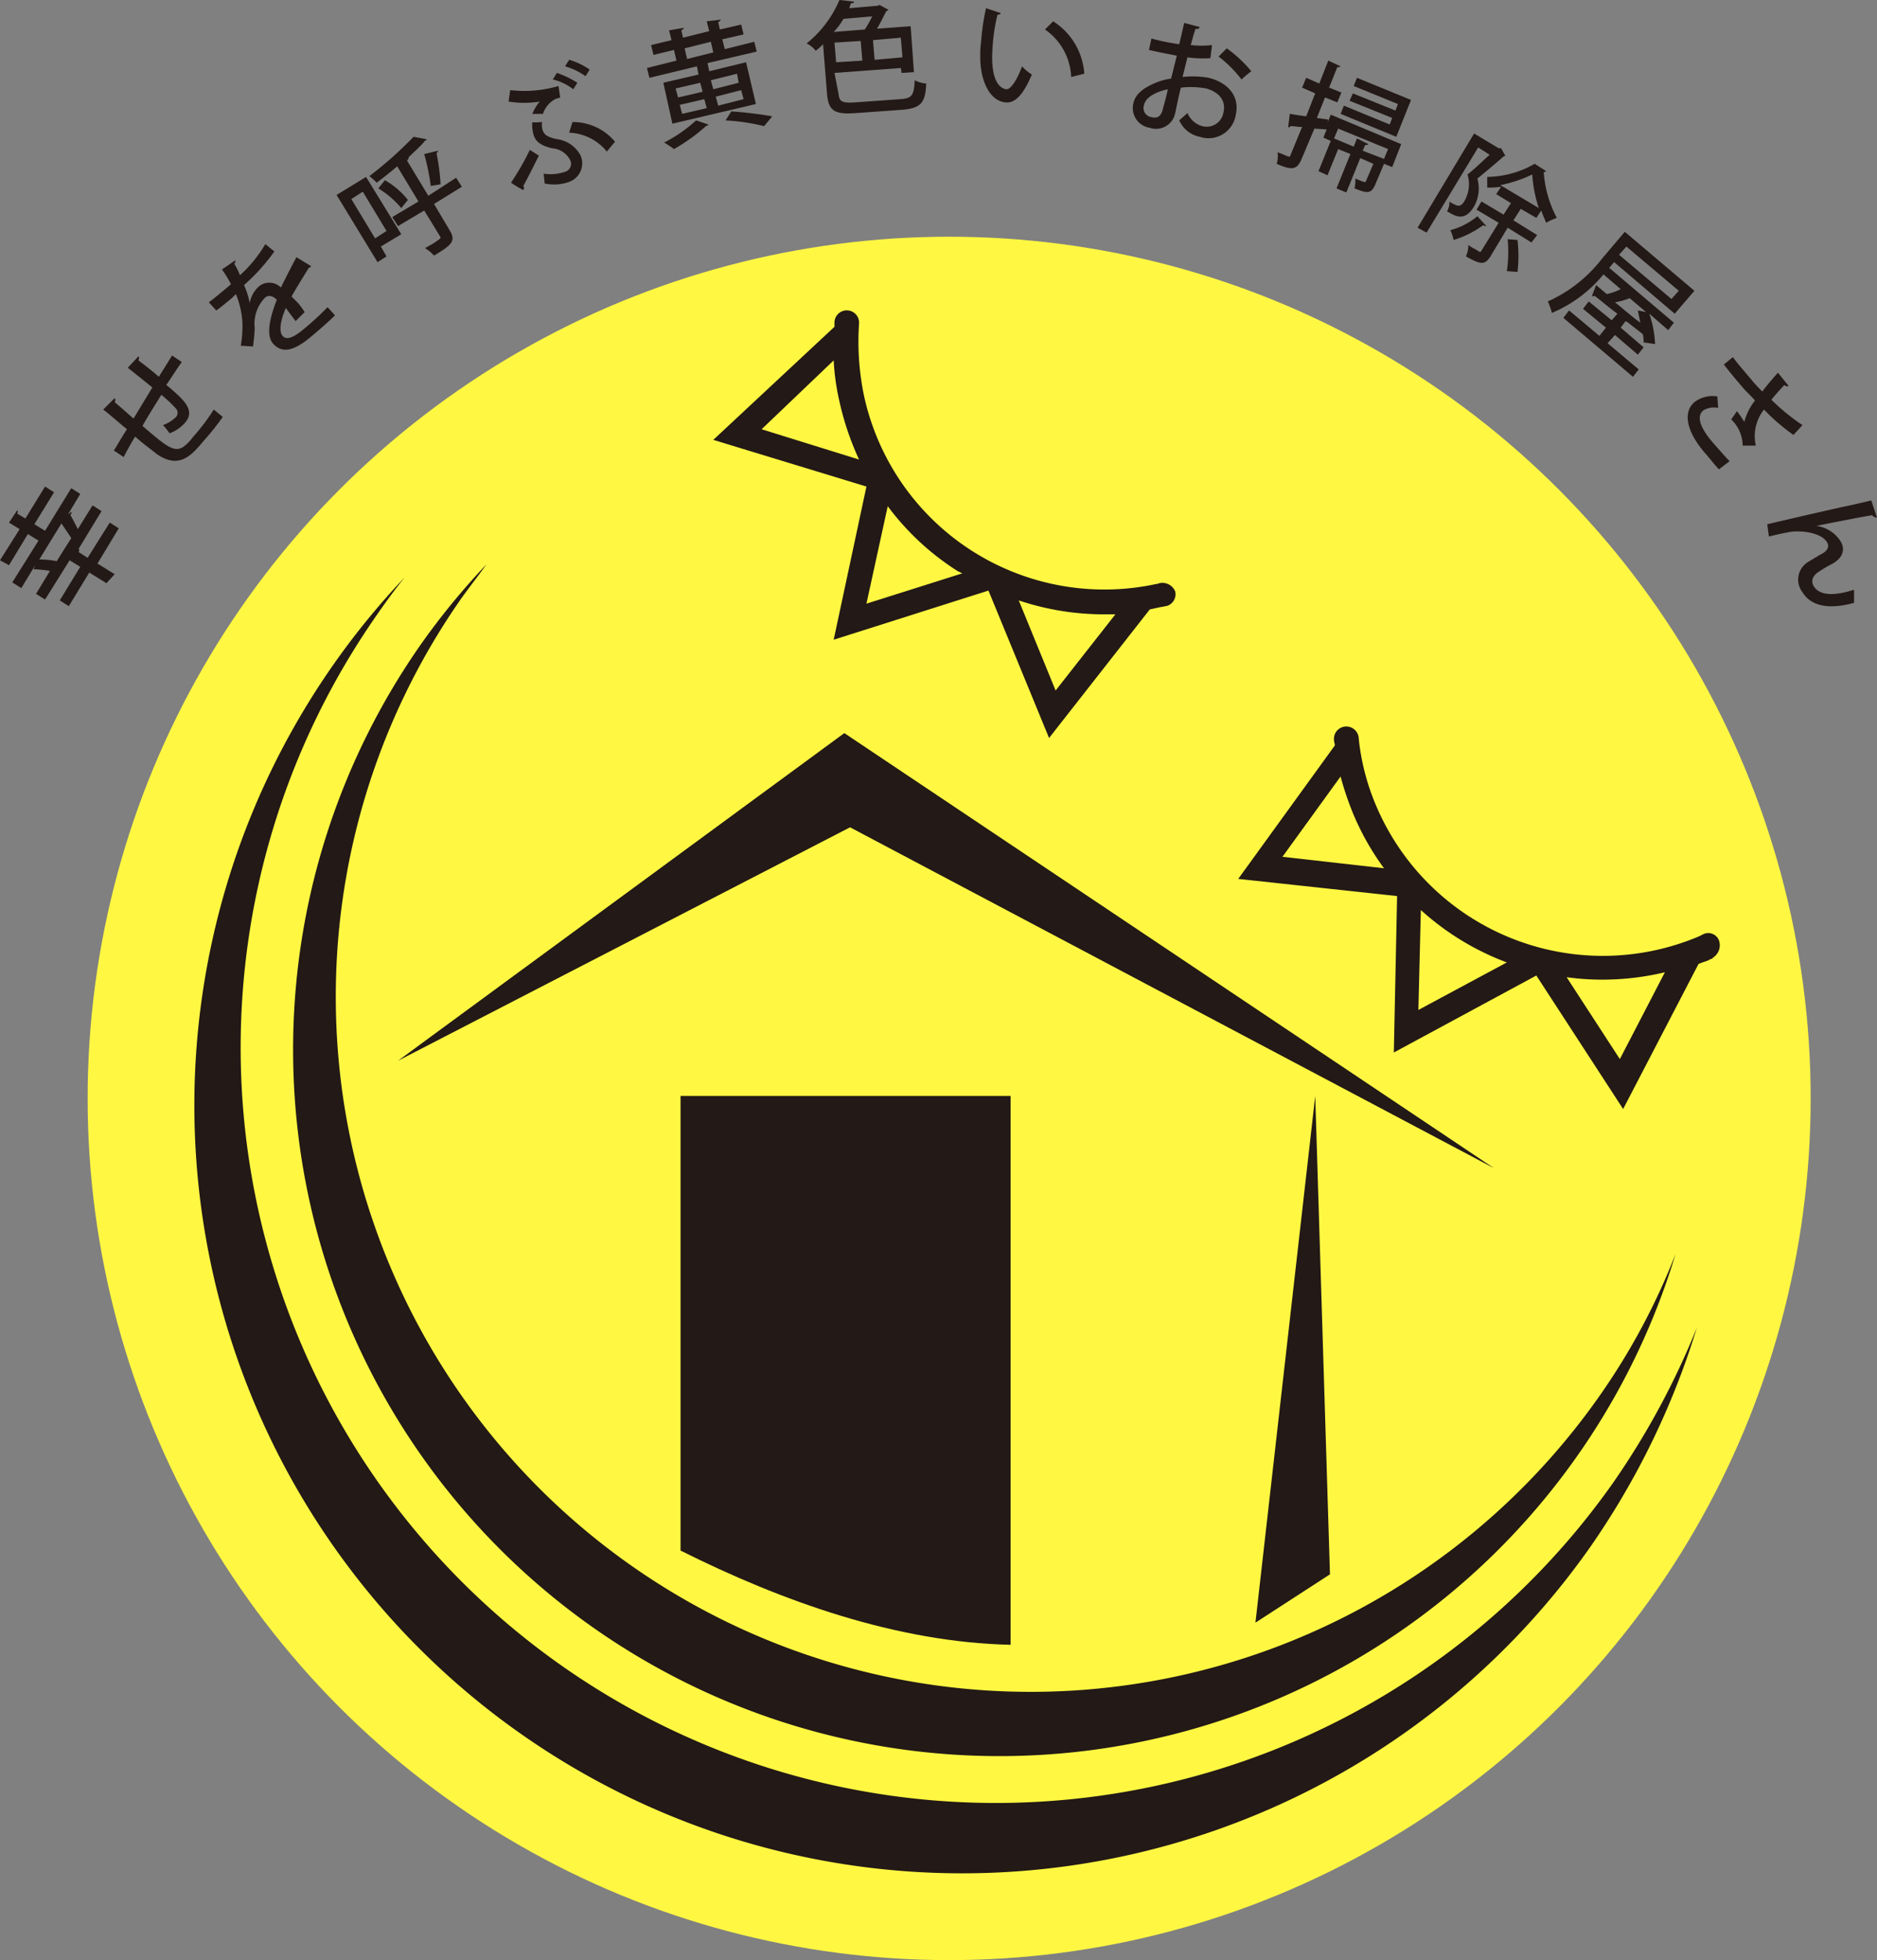 <svg id="Component_7_1" data-name="Component 7 – 1" xmlns="http://www.w3.org/2000/svg" width="147.34" height="153.833" viewBox="0 0 147.34 153.833">
  <rect x="0" y="0" width="147.34" height="153.833" fill="#808080" stroke="none"/>
  <g id="Group_176" data-name="Group 176" transform="translate(6.879 18.578)">
    <circle id="Ellipse_5" data-name="Ellipse 5" cx="67.627" cy="67.627" r="67.627" fill="#fff742"/>
    <g id="Group_174" data-name="Group 174" transform="translate(49.113 5.779)">
      <path id="Path_52" data-name="Path 52" d="M122.135,59.3c-.064,0-.129.064-.257.064a19.307,19.307,0,0,1-22.95-14.785,20.808,20.808,0,0,1-.386-5.657.966.966,0,0,0-1.929-.129v.386L87.1,48.054l12.021,3.664L96.55,63.739l12.15-3.857,4.757,11.571,7.907-10.093c.321-.064.579-.129.9-.193.129,0,.257-.064.386-.064a.958.958,0,0,0,.707-1.157A1.084,1.084,0,0,0,122.135,59.3ZM96.55,41.818A18.418,18.418,0,0,0,97,45.032,22.447,22.447,0,0,0,98.543,49.6l-7.65-2.379Zm4.243,11.443a20.588,20.588,0,0,0,5.464,5.078l.386.193L99.121,60.91Zm13.178,14.464-2.893-7.071a21.025,21.025,0,0,0,6.621,1.093h.964Z" transform="translate(-87.1 -37.89)" fill="#231916"/>
      <path id="Path_53" data-name="Path 53" d="M188.935,105.474a.9.9,0,0,0-1.286-.45l-.129.064c-.064,0-.064.064-.129.064A19.334,19.334,0,0,1,162.064,95a18.039,18.039,0,0,1-1.414-5.464.973.973,0,0,0-1.929.257c0,.129.064.257.064.386L151.2,100.653,163.671,102l-.257,12.278,11.186-6.043,6.814,10.478,5.914-11.378c.257-.129.579-.193.836-.321.064-.064.193-.064.257-.129l.064-.064A1.158,1.158,0,0,0,188.935,105.474Zm-29.7-12.857a23.864,23.864,0,0,0,1.029,3.021,20.633,20.633,0,0,0,2.379,4.179l-7.971-.9Zm6.3,10.478a20.96,20.96,0,0,0,6.75,4.114l-6.943,3.729Zm15.621,11.7-4.178-6.428a20.218,20.218,0,0,0,2.828.193,21.135,21.135,0,0,0,4.886-.579Z" transform="translate(-109.994 -56.033)" fill="#231916"/>
    </g>
    <g id="Group_175" data-name="Group 175" transform="translate(8.384 25.714)">
      <path id="Path_54" data-name="Path 54" d="M138.37,134.085A54.544,54.544,0,0,1,48.95,71.6c.643-.9,1.35-1.8,1.993-2.7a56.061,56.061,0,0,0-5.207,6.364,55.445,55.445,0,1,0,98.548,47.763A52.493,52.493,0,0,1,138.37,134.085Z" transform="translate(-28.021 -68.9)" fill="#231916"/>
      <path id="Path_55" data-name="Path 55" d="M135.249,141.342a59.279,59.279,0,1,1-97.2-67.885c.707-1.029,1.414-1.993,2.186-2.957a60.268,60.268,0,1,0,93.148,75.984,61.789,61.789,0,0,0,8.293-17.1,61.52,61.52,0,0,1-6.428,11.957Z" transform="translate(-23.742 -69.471)" fill="#231916"/>
      <path id="Path_56" data-name="Path 56" d="M157.993,133.8,153.3,175.135l5.85-3.793Z" transform="translate(-70.014 -92.079)" fill="#231916"/>
      <path id="Path_57" data-name="Path 57" d="M48.6,115.214,83.635,89.5l50.978,34.135L84.085,96.893Z" transform="translate(-32.62 -76.257)" fill="#231916"/>
      <path id="Path_58" data-name="Path 58" d="M109.007,176.871V133.8H83.1v35.678C91.071,173.464,100.071,176.678,109.007,176.871Z" transform="translate(-44.942 -92.079)" fill="#231916"/>
    </g>
  </g>
  <g id="Group_178" data-name="Group 178">
    <path id="Path_63" data-name="Path 63" d="M5.593,59.529l.707.45-.964,1.607.257-.193c.064.064,0,.129-.064.257.193.321.386.707.579,1.093l1.157-1.864.707.45-1.8,2.957c.064.064.064.129,0,.257l.707.45,1.736-2.764.707.45L7.65,65.443,9,66.278l-.643.707-1.35-.836L5.4,68.786l-.707-.45L6.3,65.7l-.836-.514L3.536,68.271l-.707-.45,1.093-1.8a8.711,8.711,0,0,0-1.286-.129l.129-.321-1.093,1.8-.707-.45,2.057-3.279-.836-.514L.707,65.571,0,65.186l1.543-2.443-.836-.514.643-.964c.064.064.064.129,0,.257l.643.386L3.536,59.4l.707.45L2.7,62.357l.836.514,2.057-3.343Zm0,3.921h0c-.193-.321-.514-.771-.771-1.157L3.086,65.121a8.023,8.023,0,0,1,1.35.129l-.064.129L5.593,63.45Z" transform="translate(0 -21.215)" fill="#231916"/>
    <path id="Path_64" data-name="Path 64" d="M17.871,45.971c1.029.9,1.993,1.736,1.157,2.7a2.938,2.938,0,0,1-1.221.836,4.5,4.5,0,0,0-.514-.643,2.831,2.831,0,0,0,1.029-.643.489.489,0,0,0,0-.643,10.194,10.194,0,0,0-1.157-1.093c-.514.836-1.093,1.736-1.479,2.443,2.25,1.929,2.7,2.314,3.729,1.157.129-.129.193-.257.321-.386a15.61,15.61,0,0,0,1.543-2.057l.707.579a20.259,20.259,0,0,1-1.543,1.929c-.964,1.157-1.929,2.186-3.664.964-.386-.321-1.029-.771-1.671-1.35-.321.514-.707,1.221-.9,1.607l-.771-.514c.257-.386.643-1.093,1.029-1.671-.643-.514-1.35-1.157-1.864-1.543l.9-.9a.287.287,0,0,1,0,.321c.386.321.964.836,1.479,1.286l1.479-2.443c-.643-.514-1.35-1.093-1.929-1.543l.836-.9c.064.064.064.129,0,.321.514.386,1.093.836,1.607,1.286.386-.643.771-1.221,1.029-1.671l.771.514c-.386.514-.771,1.157-1.221,1.8l.321.257Z" transform="translate(-4.5 -15.5)" fill="#231916"/>
    <path id="Path_65" data-name="Path 65" d="M33.536,31.536h0c-.064.064-.129.129-.193.129-.386.643-.964,1.543-1.35,2.25l.514.514a6.733,6.733,0,0,1,.514.707l-.707.707c-.257-.321-.579-.771-.771-1.029-.386.9-.579,1.8-.257,2.186s.9.129,1.8-.643a23.048,23.048,0,0,0,1.736-1.607l.579.643c-.386.386-1.029.964-1.8,1.607-1.414,1.221-2.379,1.414-3.086.579-.514-.643-.257-1.929.321-3.407-.321-.321-.643-.386-.9-.193a2.927,2.927,0,0,0-.836,2.379c0,.386-.064.9-.129,1.479l-.964-.064a8.793,8.793,0,0,0,.129-1.8,6.75,6.75,0,0,0-.514-2.25l-.321.321c-.321.257-.836.707-1.221.964l-.579-.643c.45-.321.964-.771,1.286-1.029l.45-.386a8.024,8.024,0,0,0-.707-1.157l1.029-.707c.064.064,0,.193-.064.257a5.878,5.878,0,0,1,.45.9A10.406,10.406,0,0,0,29.936,29.8l.707.579a15.476,15.476,0,0,1-2.379,2.636,6.8,6.8,0,0,1,.45,1.414h0a2.221,2.221,0,0,1,.771-1.35,1.286,1.286,0,0,1,1.671.129c.386-.771.836-1.671,1.221-2.379l1.157.707Z" transform="translate(-9.107 -10.643)" fill="#231916"/>
    <path id="Path_66" data-name="Path 66" d="M43.414,19.85l2.764,4.5-1.607.964.45.771-.707.45L41.1,21.264Zm-.257,1.157-.9.579,1.864,3.086.9-.579Zm7.328-1.093.45.707-2.186,1.35,1.221,2.057c.514.836.193,1.157-1.221,1.993a3.093,3.093,0,0,0-.707-.579c.321-.193.579-.321.771-.45.45-.321.514-.321.386-.514l-1.221-1.993-2.057,1.221L45.471,23l2.057-1.221-1.671-2.764c-.514.45-1.093.9-1.607,1.286a4.159,4.159,0,0,0-.579-.514A29.731,29.731,0,0,0,47.143,16.7l1.029.193c0,.064-.064.064-.129.129a.063.063,0,0,0-.064.064c-.321.386-.771.771-1.221,1.221,0,.064,0,.129-.129.257L48.3,21.328l2.186-1.414Zm-4.307,2.379a7.281,7.281,0,0,0-1.8-1.543l.514-.643a6.148,6.148,0,0,1,1.8,1.543C46.757,21.586,46.178,22.293,46.178,22.293Zm2.893-4.5c0,.064-.064.129-.129.193a15.9,15.9,0,0,1,.321,2.443l-.771.129a17.359,17.359,0,0,0-.514-2.507l1.093-.257Z" transform="translate(-14.679 -5.964)" fill="#231916"/>
    <path id="Path_67" data-name="Path 67" d="M62.229,9.679a9.616,9.616,0,0,0,3.793-.321l.129.9c-.129.064-.257.064-.386.129a2,2,0,0,0-.964,1.157h-.836a3.489,3.489,0,0,1,.579-.964,7.757,7.757,0,0,1-2.443,0l.129-.9Zm.064,7.264a21.319,21.319,0,0,0,1.479-2.571l.707.45c-.386.771-.9,1.8-1.221,2.379a.287.287,0,0,1,0,.321A7.653,7.653,0,0,1,62.293,16.943Zm2.443-4.757a1.277,1.277,0,0,0,.064.707c.129.321.45.514,1.157.643a2.443,2.443,0,0,1,1.8,1.286,1.543,1.543,0,0,1-.9,2.057,3.523,3.523,0,0,1-1.929.129c0-.257-.064-.514-.064-.771a3.438,3.438,0,0,0,1.607-.129.656.656,0,0,0,.45-.964,1.724,1.724,0,0,0-1.414-.9c-.771-.193-1.221-.45-1.414-.964a2.677,2.677,0,0,1-.129-1.093C63.9,12.25,64.8,12.186,64.736,12.186Zm1.157-3.857A7.49,7.49,0,0,1,67.5,9.1l-.321.514a4.159,4.159,0,0,0-1.607-.771l.321-.514ZM66.857,7.3a5.338,5.338,0,0,1,1.607.771l-.321.514a5.338,5.338,0,0,0-1.607-.771l.321-.514Zm.257,4.886a4.306,4.306,0,0,1,3.343,1.543l-.643.771a4.006,4.006,0,0,0-2.957-1.479l.257-.836Z" transform="translate(-22.179 -2.607)" fill="#231916"/>
    <path id="Path_68" data-name="Path 68" d="M83.05,6.707l-.129-.643-3.729.9L79,6.193l2.314-.579-.193-.836-1.607.386-.193-.771,1.607-.386-.193-.771,1.157-.193q0,.1-.193.193l.129.579L83.886,3.3l-.193-.771L84.786,2.4q0,.1-.193.193l.129.579,1.671-.386.193.771-1.671.386.193.771,2.314-.579.193.771-3.857.9.129.643,2.893-.707.771,3.279-6.557,1.543L80.286,7.35l2.764-.643Zm.771,3.921c0,.064-.064.064-.193.129a14.076,14.076,0,0,1-2.507,1.8,8.028,8.028,0,0,0-.771-.514,11.375,11.375,0,0,0,2.507-1.736ZM81.25,7.8l.193.707,1.929-.45-.193-.707Zm.321,1.286.193.707,1.929-.45L83.5,8.636l-1.929.45Zm.386-4.436.193.836,2.057-.514-.193-.836Zm4.114,1.993-2.057.514.193.707L86.2,7.35l-.129-.707Zm.514,1.993-.193-.707L84.4,8.443l.193.707,1.993-.514Zm-.964.964a31.6,31.6,0,0,1,3.214.386l-.643.771a15.939,15.939,0,0,0-3.021-.45Z" transform="translate(-28.215 -0.857)" fill="#231916"/>
    <path id="Path_69" data-name="Path 69" d="M101.007,7.393c.064.579.257.707,1.286.643l3.6-.257c.9-.064,1.029-.321,1.093-1.479a2.384,2.384,0,0,0,.9.257c-.064,1.479-.386,1.929-1.864,2.057l-3.6.257c-1.671.129-2.186-.129-2.314-1.414l-.321-3.986a4.161,4.161,0,0,1-.579.514,2.01,2.01,0,0,0-.707-.579A8.685,8.685,0,0,0,101.071,0l1.157.129c0,.064-.064.129-.257.129l-.129.386,2.25-.193.129-.064.707.386c-.064.064-.129.064-.193.129-.193.386-.45.9-.707,1.35l2.636-.193.257,3.6-.964.064-.064-.386-5.207.386.321,1.671Zm2.057-5.078a8.294,8.294,0,0,0,.579-1.029l-2.25.193a5.365,5.365,0,0,1-.771,1.029Zm-2.379,1.029.129,1.543,2.057-.129-.129-1.543ZM106.021,4.5l-.129-1.543-2.186.193.129,1.543,2.186-.193Z" transform="translate(-35.18 0)" fill="#231916"/>
    <path id="Path_70" data-name="Path 70" d="M121.307,1.386c0,.064-.129.129-.257.129a14.463,14.463,0,0,0-.386,2.571c-.193,2.636.579,3.214,1.093,3.279.386,0,.9-.9,1.221-1.8a3.73,3.73,0,0,0,.771.643c-.707,1.671-1.35,2.25-2.057,2.186-1.35-.129-1.993-1.864-1.993-3.536a8.2,8.2,0,0,1,.064-1.221A18.615,18.615,0,0,1,120.15,1l1.157.386ZM126.836,6.4a4.766,4.766,0,0,0-2.057-3.729l.643-.643a5.3,5.3,0,0,1,2.443,4.114l-1.029.257Z" transform="translate(-42.751 -0.357)" fill="#231916"/>
    <path id="Path_71" data-name="Path 71" d="M144.413,5.564a8.724,8.724,0,0,1-1.8-.064l-.386,1.543a7.2,7.2,0,0,1,2.057.064c1.543.386,2.443,1.479,2.121,2.893a2.164,2.164,0,0,1-2.829,1.736,2.245,2.245,0,0,1-1.607-1.286c.193-.193.45-.386.643-.579A1.8,1.8,0,0,0,143.77,10.9a1.337,1.337,0,0,0,1.671-1.093c.193-.836-.257-1.543-1.35-1.864a6.753,6.753,0,0,0-1.993-.064c-.193.707-.386,1.736-.45,1.993a1.524,1.524,0,0,1-1.993,1.157A1.561,1.561,0,0,1,138.37,9.1c.129-.643.707-1.157,1.607-1.543a4.676,4.676,0,0,1,1.35-.386l.45-1.8c-.643-.129-1.35-.257-2.186-.45l.193-.9a16.573,16.573,0,0,0,2.186.45l.386-1.671,1.221.321c-.064.129-.129.193-.321.129-.129.321-.257.836-.386,1.286a7.261,7.261,0,0,0,1.671,0l-.129,1.029ZM141.07,8.007c-.321.064-1.671.386-1.864,1.221a.722.722,0,0,0,.579.964c.45.129.771-.064.9-.643.064-.257.257-.9.386-1.543Zm5.786-.771a9.532,9.532,0,0,0-1.8-1.8l.643-.643a10.453,10.453,0,0,1,1.929,1.8A8.16,8.16,0,0,0,146.856,7.236Z" transform="translate(-49.4 -1)" fill="#231916"/>
    <path id="Path_72" data-name="Path 72" d="M165.671,13.957l-.707,1.8-.643-.257-.707,1.671c-.321.707-.643.643-1.607.257a2.882,2.882,0,0,0,.064-.771c.771.321.771.321.836.193l.579-1.35-1.029-.45-1.093,2.7-.771-.321,1.093-2.7-.964-.386-.836,2.057-.707-.321.964-2.379-.579-.257.257-.643-.964-.064-1.029,2.443c-.321.707-.643.9-1.929.321a2.064,2.064,0,0,0,.064-.9,4.425,4.425,0,0,1,.514.193c.45.193.45.193.514,0l.9-2.186c-.321,0-.643-.064-.9-.064-.064.064-.129.129-.193.064l.129-1.029c.386.064.771.129,1.286.193l.707-1.8-1.029-.45.321-.771,1.029.45.707-1.8.964.45c-.064.064-.129.064-.257.064l-.643,1.607.964.386-.321.771-.964-.386L159.05,11.9l.9.129-.064.257h0l.257-.643,5.528,2.314Zm-1.35,1.157.321-.771-3.921-1.607-.321.771,1.543.643.257-.643.9.45c-.064.064-.129.064-.257.064l-.193.45,1.671.643Zm2.121-4.628-1.157,2.893-4.371-1.8.257-.643,3.6,1.479.193-.514-3.343-1.35.257-.579,3.343,1.35.193-.514-3.471-1.414.257-.643,4.243,1.736Z" transform="translate(-55.68 -2.643)" fill="#231916"/>
    <path id="Path_73" data-name="Path 73" d="M179.657,17.457l.321.579c-.064.064-.064.064-.129.064-.579.514-1.414,1.221-2.057,1.736a2.873,2.873,0,0,1-.257,2.186c-.771,1.286-1.543.707-2.121.386a1.527,1.527,0,0,0,.193-.771,1.612,1.612,0,0,0,.45.257c.257.129.514.129.771-.386a2.649,2.649,0,0,0,.193-1.993c.579-.45,1.221-1.093,1.736-1.543l-.9-.579-4.05,6.686-.707-.386,4.436-7.393,1.929,1.157ZM178.5,23.564a.486.486,0,0,1-.257-.064,7.8,7.8,0,0,1-2.314,1.157,3.623,3.623,0,0,0-.257-.771,5.583,5.583,0,0,0,2.121-1.093l.707.771Zm3.536,1.286-1.864-1.157-1.35,2.25c-.45.707-.771.643-1.929,0a2.054,2.054,0,0,0,.193-.9,2.255,2.255,0,0,0,.514.321l.321.193c.064.064.129.064.193-.064l1.35-2.186-1.736-1.029.386-.643,1.736,1.029.579-.9-1.157-.707.386-.579a6.237,6.237,0,0,1-1.093.064v-.836a7.663,7.663,0,0,0,3.729-1.029l.9.579a.236.236,0,0,1-.193.064,8.917,8.917,0,0,0,1.029,3.6,4.847,4.847,0,0,0-.836.386c-.129-.321-.257-.579-.386-.964l-.386.579-1.221-.707-.579.9,1.864,1.157-.45.579Zm.579-2.7a10.572,10.572,0,0,1-.514-2.636,10.393,10.393,0,0,1-2.507.836Zm-2.507,4.95a10.5,10.5,0,0,0,.064-2.507l.771.064a10.836,10.836,0,0,1,0,2.507Z" transform="translate(-61.823 -5.822)" fill="#231916"/>
    <path id="Path_74" data-name="Path 74" d="M193.693,37.043l2.443,2.057-.45.579-5.464-4.628.45-.579,2.379,1.993.514-.643-1.8-1.479.45-.579,1.8,1.479.45-.514c-.707-.514-1.286-1.029-1.8-1.414a.121.121,0,0,1-.193,0l.321-.836.836.707a4.482,4.482,0,0,0,1.093-.386l-1.35-1.157a10.5,10.5,0,0,1-4.05,3.021,5.04,5.04,0,0,0-.321-.9,11.061,11.061,0,0,0,4.243-3.343l1.8-2.121,5.464,4.628-1.543,1.8-4.757-4.05-.386.45,5.078,4.307-.45.579-1.479-1.286a8.558,8.558,0,0,1,.45,2.379l-.9-.129a2.413,2.413,0,0,0-.064-.643c-.386-.321-.836-.643-1.221-.964-.064,0-.064,0-.129-.064l-.386.514,1.8,1.543-.45.579-1.8-1.543-.579.643Zm3.021-2.443-1.286-1.093a4.986,4.986,0,0,1-1.157.321c.643.514,1.286,1.093,1.993,1.607l-.193-.964.643.129Zm2.571-1.671-4.114-3.471-.579.643,4.114,3.471Z" transform="translate(-67.502 -10.107)" fill="#231916"/>
    <path id="Path_75" data-name="Path 75" d="M208.537,52.407c-.321-.321-.643-.771-1.157-1.35-1.414-1.671-1.671-3.15-.771-3.921a2.313,2.313,0,0,1,1.8-.45l.064.9a1.579,1.579,0,0,0-1.157.193c-.643.514-.129,1.543.836,2.636.514.579.9,1.029,1.221,1.35l-.836.643Zm5.85-2.7a15.4,15.4,0,0,1-2.314-1.993,3.353,3.353,0,0,0-.643,2.829H210.4a2.907,2.907,0,0,0-.9-2.057l.45-.643c.257.321.45.643.579.836a4.463,4.463,0,0,1,.836-1.671c-.257-.321-.643-.643-.964-1.029-.386-.45-1.093-1.286-1.479-1.8l.707-.579c.321.45.836,1.029,1.479,1.8a11.5,11.5,0,0,0,.836.9c.321-.45.771-.964,1.221-1.479L214,45.85c-.064.064-.193.064-.321-.064-.386.386-.707.771-1.029,1.157a16.64,16.64,0,0,0,2.443,1.993l-.707.771Z" transform="translate(-73.603 -15.572)" fill="#231916"/>
    <path id="Path_76" data-name="Path 76" d="M215.8,62.964c1.929-.45,5.528-1.286,6.493-1.479.579-.129,1.414-.321,1.671-.386l.45,1.35a.556.556,0,0,1-.386-.193c-1.157.193-3.407.643-4.371.836h0a2.7,2.7,0,0,1,1.864,1.157c.45.707.193,1.35-.579,1.8a9.675,9.675,0,0,0-1.093.643c-.514.321-.643.771-.386,1.157.45.707,1.543.771,3.15.257v1.029c-1.864.514-3.343.321-4.05-.836a1.619,1.619,0,0,1,.45-2.379l.964-.579.129-.064c.45-.257.579-.579.386-.9-.514-.836-2.314-.964-3.086-.771-.386.064-.964.193-1.479.321l-.129-.964Z" transform="translate(-77.074 -21.822)" fill="#231916"/>
  </g>
</svg>
